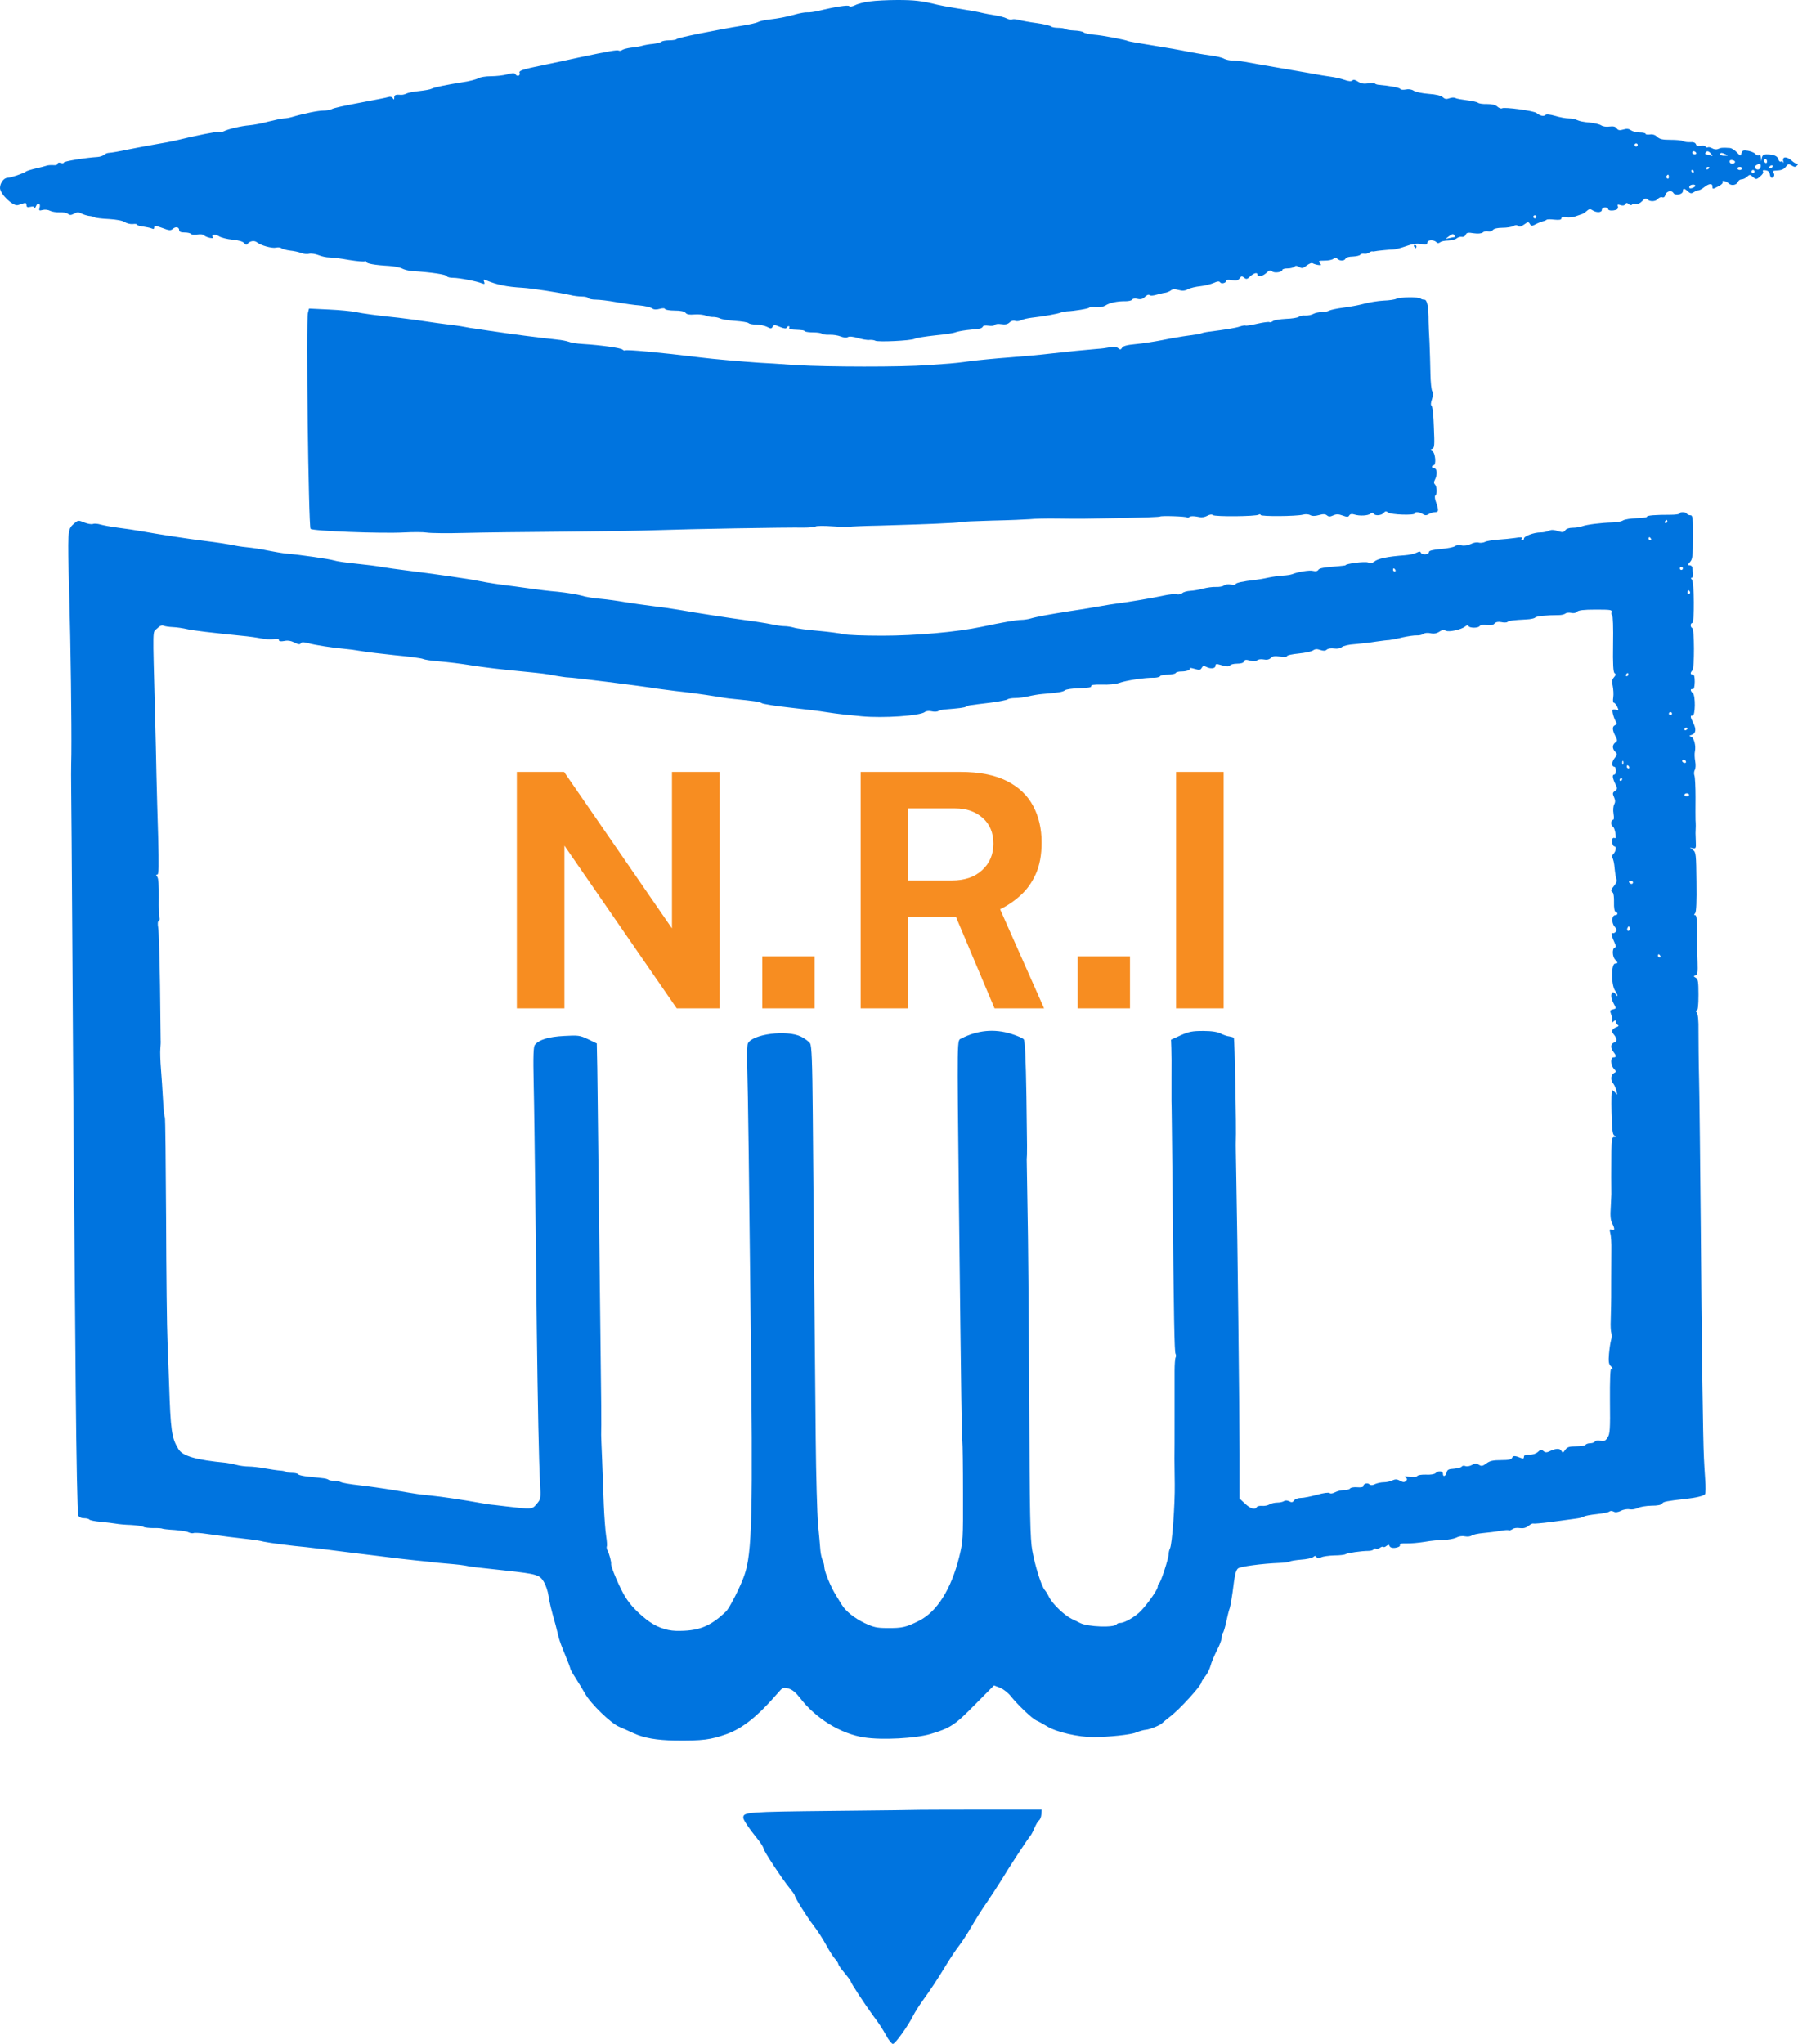 <svg width="66" height="75" viewBox="0 0 66 75" fill="none" xmlns="http://www.w3.org/2000/svg">
<path d="M31.928 0.052C31.734 0.075 31.488 0.138 31.391 0.189C31.282 0.241 31.196 0.252 31.173 0.224C31.145 0.172 30.658 0.247 30.029 0.401C29.886 0.436 29.709 0.459 29.629 0.453C29.555 0.447 29.36 0.482 29.2 0.527C28.828 0.631 28.576 0.676 28.227 0.717C28.073 0.734 27.89 0.774 27.827 0.808C27.764 0.843 27.507 0.9 27.255 0.94C26.334 1.089 24.853 1.387 24.836 1.433C24.824 1.456 24.704 1.479 24.573 1.479C24.441 1.479 24.309 1.502 24.281 1.531C24.247 1.559 24.109 1.594 23.966 1.611C23.823 1.622 23.646 1.657 23.566 1.68C23.486 1.703 23.308 1.737 23.165 1.748C23.022 1.766 22.879 1.806 22.839 1.834C22.799 1.863 22.748 1.875 22.714 1.857C22.662 1.823 22.359 1.875 21.278 2.104C20.98 2.173 20.386 2.293 19.962 2.385C19.173 2.545 19.024 2.597 19.076 2.683C19.093 2.712 19.076 2.752 19.041 2.775C19.007 2.792 18.956 2.775 18.927 2.735C18.893 2.671 18.835 2.671 18.618 2.729C18.475 2.769 18.206 2.798 18.017 2.798C17.823 2.798 17.617 2.832 17.543 2.878C17.474 2.918 17.211 2.987 16.959 3.021C16.387 3.113 15.958 3.199 15.844 3.256C15.793 3.285 15.592 3.319 15.386 3.342C15.186 3.359 14.975 3.405 14.917 3.434C14.854 3.468 14.769 3.485 14.711 3.48C14.523 3.463 14.471 3.485 14.471 3.583C14.471 3.663 14.46 3.669 14.42 3.606C14.385 3.554 14.322 3.537 14.237 3.566C14.162 3.589 13.831 3.652 13.499 3.715C12.532 3.898 12.275 3.956 12.172 4.007C12.115 4.036 11.977 4.059 11.863 4.059C11.674 4.059 11.142 4.168 10.719 4.294C10.622 4.322 10.49 4.345 10.427 4.345C10.364 4.345 10.113 4.397 9.861 4.46C9.615 4.529 9.295 4.586 9.152 4.598C8.86 4.621 8.374 4.735 8.219 4.815C8.162 4.844 8.094 4.85 8.071 4.833C8.025 4.81 7.167 4.976 6.435 5.159C6.309 5.188 5.994 5.251 5.737 5.291C5.474 5.337 5.005 5.423 4.696 5.486C4.381 5.555 4.073 5.607 4.01 5.607C3.947 5.607 3.861 5.641 3.821 5.681C3.781 5.715 3.672 5.756 3.575 5.761C3.163 5.784 2.345 5.916 2.345 5.962C2.345 5.991 2.294 5.996 2.231 5.979C2.162 5.956 2.116 5.968 2.116 6.008C2.116 6.042 2.048 6.071 1.962 6.059C1.87 6.054 1.762 6.059 1.716 6.077C1.67 6.094 1.487 6.14 1.316 6.18C1.144 6.22 0.972 6.272 0.944 6.3C0.864 6.363 0.389 6.524 0.28 6.524C0.143 6.524 0 6.713 0 6.896C0 7.12 0.48 7.579 0.658 7.527C0.721 7.51 0.818 7.475 0.875 7.458C0.944 7.435 0.972 7.458 0.972 7.527C0.972 7.601 1.007 7.619 1.115 7.59C1.213 7.567 1.258 7.579 1.264 7.624C1.264 7.665 1.287 7.642 1.321 7.567C1.384 7.407 1.504 7.458 1.453 7.624C1.424 7.728 1.436 7.739 1.567 7.705C1.653 7.682 1.773 7.699 1.848 7.739C1.916 7.773 2.071 7.796 2.191 7.791C2.311 7.785 2.448 7.808 2.494 7.848C2.562 7.9 2.608 7.9 2.717 7.842C2.831 7.779 2.889 7.779 2.991 7.837C3.06 7.871 3.186 7.911 3.266 7.923C3.34 7.928 3.438 7.951 3.472 7.974C3.506 7.997 3.741 8.026 3.992 8.037C4.273 8.054 4.502 8.095 4.582 8.152C4.656 8.198 4.788 8.232 4.879 8.221C4.965 8.209 5.033 8.221 5.033 8.244C5.033 8.266 5.131 8.301 5.251 8.312C5.365 8.33 5.508 8.358 5.565 8.381C5.634 8.416 5.663 8.404 5.663 8.341C5.663 8.266 5.703 8.272 5.954 8.364C6.212 8.461 6.263 8.467 6.343 8.398C6.452 8.301 6.578 8.33 6.578 8.45C6.578 8.502 6.641 8.53 6.772 8.53C6.881 8.53 6.984 8.553 7.007 8.582C7.024 8.61 7.127 8.622 7.241 8.605C7.356 8.588 7.464 8.599 7.487 8.628C7.533 8.702 7.859 8.782 7.813 8.708C7.745 8.605 7.899 8.576 8.036 8.668C8.116 8.719 8.34 8.777 8.534 8.794C8.763 8.817 8.923 8.863 8.969 8.926C9.014 8.983 9.055 8.995 9.083 8.954C9.157 8.845 9.335 8.811 9.432 8.891C9.569 9.006 9.987 9.121 10.13 9.086C10.204 9.069 10.29 9.075 10.33 9.109C10.37 9.138 10.513 9.178 10.65 9.195C10.782 9.207 10.965 9.247 11.051 9.281C11.137 9.316 11.268 9.333 11.348 9.31C11.423 9.293 11.577 9.316 11.691 9.361C11.8 9.407 11.983 9.447 12.098 9.447C12.206 9.447 12.532 9.488 12.812 9.539C13.098 9.585 13.356 9.608 13.384 9.591C13.419 9.574 13.442 9.579 13.442 9.608C13.442 9.671 13.751 9.728 14.277 9.757C14.471 9.768 14.689 9.814 14.763 9.854C14.837 9.895 15.003 9.935 15.129 9.946C15.81 9.986 16.387 10.072 16.404 10.135C16.416 10.17 16.519 10.193 16.633 10.193C16.851 10.193 17.503 10.319 17.697 10.399C17.789 10.433 17.8 10.422 17.772 10.342C17.737 10.256 17.749 10.244 17.829 10.279C18.246 10.451 18.595 10.525 19.19 10.559C19.493 10.577 20.517 10.732 20.923 10.823C21.055 10.858 21.255 10.881 21.364 10.881C21.467 10.881 21.575 10.903 21.593 10.938C21.61 10.967 21.735 10.995 21.867 10.995C21.999 10.995 22.342 11.035 22.622 11.087C22.908 11.139 23.291 11.196 23.48 11.207C23.669 11.225 23.869 11.27 23.926 11.31C24 11.362 24.086 11.368 24.212 11.333C24.332 11.299 24.401 11.305 24.412 11.339C24.424 11.368 24.584 11.396 24.767 11.396C24.984 11.396 25.122 11.425 25.167 11.482C25.213 11.54 25.31 11.557 25.493 11.54C25.631 11.528 25.819 11.546 25.899 11.58C25.985 11.614 26.111 11.637 26.186 11.632C26.26 11.632 26.369 11.655 26.426 11.683C26.489 11.717 26.735 11.758 26.981 11.775C27.227 11.792 27.45 11.826 27.484 11.861C27.512 11.889 27.638 11.912 27.77 11.912C27.896 11.912 28.067 11.953 28.153 11.993C28.29 12.067 28.319 12.067 28.359 11.993C28.405 11.912 28.433 11.912 28.634 11.998C28.777 12.056 28.862 12.067 28.874 12.027C28.885 11.998 28.92 11.97 28.948 11.97C28.983 11.97 28.988 11.993 28.971 12.027C28.948 12.062 29.017 12.09 29.125 12.096C29.48 12.113 29.509 12.119 29.549 12.159C29.572 12.182 29.715 12.199 29.863 12.199C30.012 12.199 30.149 12.222 30.166 12.245C30.184 12.268 30.304 12.291 30.441 12.285C30.578 12.279 30.761 12.308 30.859 12.348C30.962 12.388 31.064 12.4 31.122 12.371C31.179 12.337 31.322 12.354 31.494 12.405C31.648 12.451 31.837 12.486 31.917 12.474C31.997 12.469 32.088 12.48 32.128 12.503C32.22 12.56 33.438 12.503 33.57 12.434C33.627 12.4 33.965 12.348 34.325 12.308C34.685 12.274 35.017 12.222 35.063 12.199C35.108 12.176 35.303 12.136 35.492 12.113C35.681 12.096 35.886 12.067 35.944 12.062C36.007 12.056 36.069 12.016 36.081 11.981C36.092 11.947 36.178 11.935 36.287 11.953C36.395 11.97 36.493 11.958 36.516 11.924C36.538 11.889 36.641 11.878 36.75 11.895C36.893 11.918 36.985 11.901 37.059 11.832C37.116 11.775 37.202 11.752 37.259 11.775C37.316 11.798 37.414 11.786 37.482 11.752C37.551 11.717 37.722 11.677 37.865 11.66C38.317 11.609 38.826 11.517 38.952 11.465C38.998 11.448 39.09 11.431 39.152 11.425C39.444 11.414 39.982 11.322 39.982 11.288C39.982 11.265 40.085 11.259 40.211 11.27C40.348 11.288 40.491 11.259 40.571 11.213C40.725 11.11 41.023 11.047 41.309 11.053C41.423 11.053 41.538 11.03 41.555 10.995C41.578 10.955 41.663 10.944 41.755 10.967C41.875 10.995 41.949 10.972 42.029 10.892C42.098 10.823 42.167 10.8 42.195 10.829C42.224 10.858 42.327 10.852 42.441 10.818C42.55 10.789 42.699 10.749 42.767 10.743C42.842 10.732 42.933 10.691 42.979 10.657C43.036 10.605 43.122 10.6 43.259 10.64C43.402 10.68 43.494 10.674 43.608 10.611C43.694 10.565 43.894 10.519 44.06 10.502C44.226 10.485 44.443 10.428 44.552 10.382C44.689 10.319 44.752 10.313 44.786 10.359C44.832 10.433 45.015 10.382 45.015 10.296C45.015 10.261 45.095 10.25 45.221 10.279C45.381 10.307 45.444 10.29 45.502 10.216C45.564 10.124 45.587 10.124 45.667 10.187C45.747 10.256 45.782 10.25 45.89 10.141C46.033 10.015 46.159 9.981 46.159 10.078C46.159 10.175 46.348 10.141 46.485 10.015C46.588 9.912 46.628 9.9 46.697 9.958C46.783 10.032 47.074 9.986 47.074 9.9C47.074 9.872 47.16 9.849 47.263 9.849C47.366 9.849 47.48 9.82 47.515 9.786C47.561 9.74 47.606 9.746 47.692 9.797C47.789 9.854 47.829 9.849 47.961 9.746C48.047 9.677 48.144 9.637 48.184 9.66C48.218 9.682 48.31 9.711 48.384 9.723C48.504 9.74 48.516 9.728 48.447 9.654C48.384 9.574 48.407 9.562 48.63 9.562C48.767 9.562 48.91 9.533 48.95 9.493C49.002 9.442 49.036 9.442 49.088 9.493C49.179 9.585 49.357 9.579 49.391 9.488C49.408 9.447 49.523 9.413 49.654 9.413C49.786 9.407 49.906 9.379 49.929 9.35C49.946 9.316 50.014 9.298 50.077 9.31C50.135 9.321 50.22 9.298 50.255 9.27C50.295 9.241 50.346 9.218 50.369 9.224C50.398 9.23 50.432 9.23 50.449 9.224C50.501 9.207 50.987 9.155 51.136 9.155C51.216 9.155 51.427 9.098 51.605 9.035C51.839 8.949 51.999 8.926 52.165 8.954C52.348 8.983 52.394 8.972 52.394 8.903C52.394 8.8 52.628 8.788 52.726 8.886C52.771 8.931 52.811 8.931 52.863 8.891C52.903 8.857 53.035 8.828 53.16 8.828C53.281 8.823 53.418 8.788 53.469 8.748C53.515 8.708 53.601 8.679 53.664 8.691C53.721 8.702 53.784 8.668 53.801 8.616C53.835 8.536 53.887 8.524 54.093 8.559C54.259 8.582 54.373 8.57 54.43 8.53C54.47 8.49 54.562 8.473 54.625 8.49C54.682 8.507 54.762 8.484 54.802 8.438C54.842 8.387 54.979 8.358 55.151 8.358C55.305 8.358 55.488 8.33 55.551 8.295C55.631 8.249 55.683 8.249 55.729 8.295C55.769 8.335 55.837 8.318 55.946 8.238C56.089 8.135 56.112 8.135 56.158 8.221C56.198 8.289 56.232 8.301 56.318 8.255C56.432 8.192 56.627 8.112 56.695 8.106C56.712 8.1 56.747 8.083 56.77 8.066C56.787 8.043 56.918 8.043 57.056 8.06C57.239 8.077 57.313 8.066 57.313 8.014C57.313 7.968 57.376 7.951 57.502 7.974C57.599 7.986 57.748 7.974 57.828 7.94C57.908 7.911 58.005 7.877 58.045 7.865C58.091 7.859 58.177 7.802 58.234 7.751C58.331 7.665 58.371 7.659 58.457 7.716C58.611 7.814 58.8 7.802 58.8 7.699C58.8 7.653 58.852 7.613 58.914 7.613C58.977 7.613 59.029 7.636 59.029 7.67C59.029 7.733 59.2 7.745 59.338 7.693C59.384 7.676 59.406 7.624 59.389 7.573C59.361 7.504 59.384 7.493 59.486 7.527C59.567 7.556 59.63 7.544 59.658 7.493C59.698 7.435 59.727 7.435 59.79 7.493C59.841 7.533 59.893 7.538 59.91 7.504C59.927 7.475 59.99 7.464 60.053 7.481C60.116 7.498 60.207 7.458 60.282 7.378C60.373 7.275 60.419 7.263 60.47 7.315C60.568 7.412 60.773 7.401 60.859 7.298C60.899 7.246 60.974 7.223 61.019 7.24C61.065 7.258 61.111 7.229 61.128 7.16C61.162 7.017 61.357 6.965 61.425 7.08C61.489 7.194 61.775 7.137 61.775 7.011C61.775 6.896 61.826 6.902 61.958 7.023C62.049 7.103 62.089 7.109 62.175 7.051C62.238 7.011 62.318 6.982 62.352 6.982C62.386 6.982 62.478 6.931 62.558 6.868C62.73 6.73 62.861 6.719 62.861 6.839C62.861 6.948 62.861 6.948 63.084 6.833C63.181 6.787 63.25 6.719 63.233 6.69C63.176 6.604 63.365 6.633 63.456 6.73C63.559 6.828 63.748 6.793 63.799 6.667C63.816 6.621 63.874 6.581 63.925 6.581C63.982 6.581 64.074 6.541 64.131 6.484C64.228 6.398 64.24 6.398 64.348 6.495C64.446 6.581 64.474 6.587 64.56 6.518C64.703 6.403 64.749 6.335 64.709 6.277C64.692 6.249 64.737 6.237 64.812 6.249C64.903 6.26 64.955 6.312 64.966 6.392C64.978 6.466 65.006 6.524 65.035 6.524C65.121 6.524 65.161 6.409 65.098 6.335C65.052 6.277 65.086 6.26 65.246 6.254C65.389 6.249 65.487 6.208 65.55 6.122C65.635 6.008 65.658 6.002 65.767 6.071C65.864 6.134 65.904 6.134 65.961 6.077C66.013 6.025 66.013 6.008 65.961 6.008C65.921 6.008 65.835 5.956 65.767 5.893C65.59 5.733 65.418 5.738 65.458 5.905C65.475 5.979 65.475 6.002 65.458 5.962C65.441 5.928 65.401 5.91 65.367 5.928C65.338 5.945 65.298 5.91 65.281 5.847C65.252 5.727 65.109 5.664 64.852 5.664C64.737 5.664 64.692 5.698 64.674 5.79L64.651 5.922L64.64 5.79C64.634 5.704 64.612 5.67 64.566 5.698C64.531 5.721 64.474 5.698 64.44 5.652C64.406 5.607 64.285 5.555 64.165 5.532C63.988 5.503 63.954 5.521 63.925 5.624C63.897 5.738 63.891 5.738 63.754 5.589C63.673 5.503 63.559 5.429 63.49 5.429C63.233 5.412 63.17 5.417 63.067 5.463C63.004 5.492 62.918 5.48 62.85 5.44C62.793 5.406 62.718 5.389 62.69 5.406C62.661 5.423 62.627 5.412 62.604 5.377C62.587 5.349 62.507 5.337 62.426 5.354C62.329 5.377 62.278 5.36 62.255 5.297C62.232 5.234 62.158 5.205 62.038 5.217C61.94 5.222 61.82 5.205 61.775 5.177C61.729 5.148 61.529 5.131 61.323 5.131C61.031 5.131 60.922 5.108 60.831 5.022C60.756 4.947 60.659 4.919 60.562 4.936C60.47 4.947 60.402 4.936 60.402 4.907C60.402 4.884 60.304 4.861 60.19 4.861C60.07 4.861 59.927 4.821 59.87 4.781C59.795 4.724 59.715 4.712 59.59 4.752C59.452 4.793 59.395 4.781 59.343 4.707C59.298 4.643 59.218 4.626 59.08 4.643C58.972 4.661 58.84 4.643 58.772 4.598C58.709 4.557 58.514 4.512 58.331 4.494C58.154 4.483 57.959 4.443 57.896 4.408C57.828 4.374 57.691 4.345 57.582 4.345C57.479 4.345 57.256 4.305 57.09 4.254C56.884 4.196 56.764 4.185 56.73 4.219C56.667 4.282 56.535 4.254 56.398 4.145C56.295 4.064 55.225 3.921 55.139 3.973C55.105 3.996 55.025 3.967 54.968 3.915C54.894 3.847 54.768 3.818 54.585 3.818C54.436 3.824 54.287 3.801 54.253 3.772C54.218 3.743 54.035 3.703 53.847 3.68C53.664 3.657 53.469 3.623 53.429 3.6C53.383 3.571 53.281 3.577 53.206 3.606C53.097 3.646 53.04 3.64 52.966 3.571C52.897 3.508 52.709 3.463 52.44 3.445C52.211 3.428 51.965 3.377 51.896 3.331C51.816 3.279 51.708 3.262 51.599 3.285C51.507 3.302 51.416 3.296 51.399 3.262C51.37 3.216 51.01 3.147 50.609 3.113C50.552 3.107 50.489 3.09 50.472 3.067C50.449 3.044 50.335 3.044 50.22 3.061C50.066 3.084 49.963 3.067 49.854 2.998C49.751 2.929 49.683 2.912 49.643 2.952C49.603 2.992 49.505 2.987 49.345 2.929C49.214 2.884 48.991 2.832 48.848 2.815C48.705 2.798 48.396 2.746 48.161 2.7C47.927 2.66 47.349 2.557 46.874 2.477C46.405 2.396 45.873 2.305 45.702 2.27C45.53 2.241 45.313 2.213 45.221 2.219C45.13 2.219 45.004 2.19 44.935 2.156C44.872 2.115 44.661 2.064 44.472 2.041C44.14 1.995 43.717 1.92 43.414 1.857C43.334 1.84 42.859 1.754 42.355 1.674C41.852 1.594 41.429 1.519 41.412 1.508C41.337 1.462 40.434 1.29 40.159 1.273C39.987 1.255 39.816 1.221 39.776 1.187C39.736 1.152 39.576 1.124 39.416 1.118C39.261 1.112 39.112 1.083 39.09 1.061C39.067 1.038 38.952 1.02 38.838 1.02C38.723 1.02 38.609 0.998 38.58 0.969C38.546 0.94 38.317 0.883 38.06 0.848C37.803 0.814 37.517 0.762 37.414 0.734C37.311 0.705 37.196 0.694 37.151 0.711C37.11 0.728 37.019 0.711 36.95 0.676C36.876 0.636 36.687 0.585 36.527 0.562C36.367 0.539 36.172 0.499 36.092 0.482C35.944 0.441 35.48 0.361 34.948 0.275C34.777 0.247 34.531 0.201 34.405 0.172C33.833 0.029 33.558 3.71933e-05 32.946 3.71933e-05C32.586 3.71933e-05 32.128 0.023 31.928 0.052ZM60.116 5.32C60.116 5.349 60.093 5.377 60.059 5.377C60.03 5.377 60.001 5.349 60.001 5.32C60.001 5.286 60.03 5.263 60.059 5.263C60.093 5.263 60.116 5.286 60.116 5.32ZM62.261 5.607C62.278 5.635 62.255 5.664 62.209 5.664C62.158 5.664 62.118 5.635 62.118 5.607C62.118 5.572 62.141 5.549 62.169 5.549C62.203 5.549 62.243 5.572 62.261 5.607ZM62.81 5.647C62.878 5.733 62.878 5.738 62.787 5.704C62.73 5.681 62.655 5.664 62.627 5.664C62.592 5.664 62.587 5.635 62.604 5.607C62.655 5.521 62.724 5.538 62.81 5.647ZM63.347 5.664C63.45 5.71 63.445 5.715 63.307 5.715C63.216 5.721 63.147 5.693 63.147 5.664C63.147 5.595 63.193 5.595 63.347 5.664ZM63.685 5.956C63.639 6.037 63.49 6.014 63.49 5.928C63.49 5.876 63.53 5.859 63.605 5.876C63.668 5.893 63.702 5.928 63.685 5.956ZM64.863 5.928C64.863 5.973 64.84 5.996 64.806 5.979C64.777 5.962 64.749 5.922 64.749 5.887C64.749 5.859 64.777 5.836 64.806 5.836C64.84 5.836 64.863 5.876 64.863 5.928ZM64.634 6.088C64.634 6.208 64.52 6.26 64.446 6.186C64.394 6.134 64.4 6.105 64.463 6.065C64.583 5.985 64.634 5.996 64.634 6.088ZM65.063 6.122C65.046 6.151 65.001 6.18 64.972 6.18C64.938 6.18 64.932 6.151 64.949 6.122C64.966 6.088 65.012 6.065 65.04 6.065C65.075 6.065 65.081 6.088 65.063 6.122ZM62.747 6.145C62.747 6.163 62.724 6.191 62.69 6.208C62.661 6.226 62.632 6.214 62.632 6.186C62.632 6.151 62.661 6.122 62.69 6.122C62.724 6.122 62.747 6.134 62.747 6.145ZM63.948 6.18C63.948 6.208 63.908 6.237 63.862 6.237C63.816 6.237 63.776 6.208 63.776 6.18C63.776 6.145 63.816 6.122 63.862 6.122C63.908 6.122 63.948 6.145 63.948 6.18ZM62.175 6.294C62.175 6.323 62.163 6.352 62.152 6.352C62.135 6.352 62.106 6.323 62.089 6.294C62.072 6.26 62.083 6.237 62.112 6.237C62.146 6.237 62.175 6.26 62.175 6.294ZM64.406 6.294C64.406 6.323 64.383 6.352 64.348 6.352C64.32 6.352 64.291 6.323 64.291 6.294C64.291 6.26 64.32 6.237 64.348 6.237C64.383 6.237 64.406 6.26 64.406 6.294ZM61.26 6.501C61.26 6.547 61.231 6.57 61.203 6.552C61.168 6.529 61.157 6.489 61.174 6.461C61.225 6.38 61.26 6.398 61.26 6.501ZM62.232 6.816C62.232 6.868 62.055 6.937 62.02 6.902C62.003 6.885 62.003 6.851 62.026 6.822C62.06 6.765 62.232 6.753 62.232 6.816ZM56.398 7.957C56.398 7.986 56.375 8.014 56.341 8.014C56.312 8.014 56.283 7.986 56.283 7.957C56.283 7.923 56.312 7.9 56.341 7.9C56.375 7.9 56.398 7.923 56.398 7.957ZM53.395 8.645C53.412 8.674 53.412 8.702 53.383 8.702C53.361 8.702 53.275 8.719 53.195 8.737C53.057 8.771 53.052 8.771 53.166 8.685C53.303 8.576 53.349 8.565 53.395 8.645Z" fill="#0074DF"/>
<path d="M51.908 9.046C51.925 9.075 51.953 9.104 51.971 9.104C51.982 9.104 51.993 9.075 51.993 9.046C51.993 9.012 51.965 8.989 51.931 8.989C51.902 8.989 51.891 9.012 51.908 9.046Z" fill="#0074DF"/>
<path d="M51.261 10.961C51.21 10.99 50.998 11.024 50.792 11.03C50.581 11.041 50.261 11.093 50.072 11.145C49.889 11.196 49.545 11.259 49.317 11.288C49.088 11.317 48.848 11.368 48.791 11.397C48.733 11.431 48.602 11.454 48.505 11.454C48.407 11.454 48.27 11.483 48.201 11.523C48.133 11.557 48.001 11.586 47.91 11.58C47.824 11.569 47.715 11.592 47.675 11.626C47.629 11.661 47.418 11.695 47.2 11.701C46.983 11.712 46.766 11.747 46.72 11.787C46.674 11.821 46.623 11.838 46.6 11.821C46.583 11.804 46.382 11.827 46.154 11.879C45.931 11.93 45.73 11.964 45.719 11.947C45.708 11.936 45.61 11.947 45.513 11.982C45.341 12.039 44.981 12.096 44.392 12.171C44.255 12.188 44.123 12.217 44.094 12.234C44.066 12.251 43.86 12.286 43.631 12.314C43.402 12.343 42.968 12.417 42.67 12.48C42.373 12.538 41.927 12.607 41.681 12.629C41.366 12.658 41.223 12.698 41.189 12.761C41.143 12.836 41.12 12.841 41.046 12.778C40.983 12.727 40.886 12.715 40.743 12.744C40.623 12.767 40.422 12.796 40.297 12.801C39.805 12.841 39.238 12.899 38.581 12.973C38.203 13.019 37.511 13.082 37.036 13.117C36.567 13.151 35.921 13.214 35.606 13.254C35.292 13.3 34.96 13.335 34.863 13.34C34.771 13.346 34.411 13.375 34.062 13.398C33.072 13.472 30.39 13.466 29.229 13.398C28.645 13.357 28.044 13.317 27.884 13.312C27.272 13.271 26.145 13.174 25.711 13.117C24.229 12.933 22.988 12.819 22.948 12.859C22.931 12.876 22.885 12.859 22.845 12.824C22.771 12.767 22.056 12.664 21.392 12.624C21.186 12.612 20.958 12.578 20.878 12.543C20.797 12.515 20.609 12.475 20.449 12.463C19.768 12.389 18.824 12.268 17.989 12.142C17.772 12.108 17.509 12.073 17.417 12.056C17.32 12.045 17.177 12.022 17.102 12.005C17.022 11.987 16.834 11.959 16.674 11.936C16.519 11.919 16.233 11.879 16.044 11.855C15.352 11.752 14.895 11.689 14.643 11.661C13.905 11.586 13.27 11.5 13.047 11.448C12.91 11.42 12.469 11.374 12.069 11.357L11.343 11.322L11.303 11.483C11.228 11.77 11.325 19.325 11.4 19.405C11.486 19.486 14.002 19.583 14.843 19.537C15.158 19.52 15.53 19.52 15.672 19.543C15.816 19.566 16.445 19.572 17.074 19.555C17.703 19.537 19.328 19.52 20.677 19.509C22.033 19.497 23.6 19.474 24.166 19.451C25.259 19.411 28.891 19.348 29.509 19.36C29.709 19.36 29.904 19.342 29.938 19.319C29.972 19.291 30.258 19.291 30.573 19.314C30.887 19.337 31.162 19.342 31.179 19.331C31.196 19.319 31.711 19.297 32.323 19.285C33.925 19.239 35.2 19.188 35.246 19.159C35.269 19.142 35.795 19.119 36.418 19.102C37.042 19.09 37.665 19.061 37.808 19.05C37.951 19.033 38.403 19.021 38.809 19.027C39.77 19.038 39.576 19.038 41.166 19.01C41.932 18.993 42.567 18.97 42.584 18.953C42.624 18.918 43.534 18.947 43.574 18.987C43.591 19.004 43.631 18.998 43.666 18.964C43.706 18.935 43.82 18.935 43.94 18.958C44.089 18.993 44.197 18.987 44.306 18.93C44.403 18.878 44.483 18.866 44.523 18.901C44.598 18.964 46.102 18.953 46.205 18.884C46.245 18.861 46.274 18.866 46.274 18.895C46.274 18.958 47.595 18.947 47.83 18.884C47.91 18.861 48.03 18.866 48.093 18.901C48.167 18.941 48.27 18.941 48.413 18.901C48.573 18.855 48.648 18.861 48.71 18.912C48.773 18.964 48.825 18.964 48.939 18.912C49.054 18.861 49.134 18.861 49.288 18.918C49.448 18.976 49.494 18.976 49.528 18.912C49.563 18.861 49.62 18.849 49.711 18.878C49.9 18.941 50.22 18.924 50.306 18.849C50.358 18.803 50.392 18.803 50.421 18.849C50.472 18.935 50.712 18.918 50.792 18.821C50.85 18.752 50.878 18.746 50.953 18.803C51.05 18.89 51.936 18.918 51.936 18.838C51.936 18.769 52.091 18.78 52.222 18.861C52.314 18.918 52.36 18.918 52.451 18.861C52.514 18.826 52.617 18.792 52.68 18.792C52.812 18.792 52.817 18.729 52.714 18.431C52.669 18.316 52.657 18.202 52.686 18.184C52.76 18.144 52.749 17.852 52.674 17.777C52.629 17.732 52.629 17.68 52.674 17.6C52.766 17.428 52.754 17.187 52.651 17.187C52.606 17.187 52.566 17.158 52.566 17.13C52.566 17.095 52.594 17.072 52.623 17.072C52.726 17.072 52.691 16.625 52.583 16.562C52.491 16.51 52.491 16.505 52.571 16.47C52.657 16.442 52.663 16.344 52.634 15.679C52.623 15.261 52.583 14.905 52.548 14.888C52.514 14.865 52.52 14.773 52.566 14.642C52.611 14.498 52.617 14.407 52.577 14.361C52.543 14.321 52.514 14.034 52.508 13.719C52.503 13.403 52.486 12.887 52.474 12.572C52.457 12.257 52.44 11.907 52.44 11.798C52.44 11.254 52.388 10.996 52.285 10.996C52.228 10.996 52.165 10.978 52.142 10.95C52.079 10.892 51.376 10.898 51.261 10.961Z" fill="#0074DF"/>
<path d="M61.66 18.838C61.66 18.866 61.511 18.889 61.334 18.889C60.756 18.889 60.459 18.912 60.459 18.958C60.459 18.987 60.287 19.009 60.081 19.015C59.87 19.021 59.647 19.055 59.578 19.096C59.515 19.136 59.343 19.17 59.2 19.17C58.766 19.181 58.24 19.25 58.085 19.308C57.999 19.342 57.845 19.365 57.73 19.365C57.605 19.365 57.496 19.399 57.456 19.457C57.399 19.537 57.359 19.543 57.181 19.485C57.033 19.434 56.941 19.434 56.861 19.474C56.798 19.508 56.655 19.537 56.541 19.537C56.306 19.537 55.94 19.674 55.94 19.761C55.94 19.795 55.912 19.824 55.877 19.824C55.849 19.824 55.837 19.795 55.86 19.755C55.889 19.709 55.826 19.703 55.62 19.738C55.465 19.761 55.174 19.789 54.979 19.801C54.779 19.818 54.562 19.852 54.505 19.887C54.442 19.915 54.339 19.927 54.281 19.91C54.218 19.887 54.087 19.91 53.99 19.961C53.887 20.013 53.749 20.036 53.647 20.013C53.555 19.996 53.446 20.007 53.406 20.041C53.366 20.076 53.138 20.122 52.892 20.145C52.577 20.173 52.451 20.208 52.451 20.259C52.451 20.357 52.182 20.368 52.154 20.276C52.136 20.225 52.096 20.231 51.993 20.282C51.919 20.322 51.725 20.362 51.57 20.374C50.935 20.42 50.575 20.494 50.443 20.609C50.375 20.66 50.312 20.672 50.215 20.638C50.106 20.592 49.391 20.683 49.391 20.741C49.391 20.747 49.277 20.764 49.134 20.775C48.579 20.821 48.43 20.844 48.39 20.913C48.361 20.959 48.287 20.97 48.196 20.947C48.064 20.913 47.646 20.982 47.418 21.073C47.372 21.09 47.229 21.113 47.103 21.119C46.977 21.125 46.731 21.159 46.56 21.194C46.388 21.234 46.171 21.268 46.073 21.28C45.639 21.326 45.358 21.389 45.358 21.434C45.358 21.463 45.284 21.469 45.187 21.452C45.09 21.429 44.981 21.446 44.935 21.48C44.889 21.52 44.758 21.543 44.632 21.538C44.512 21.532 44.3 21.561 44.157 21.601C44.014 21.641 43.808 21.675 43.694 21.681C43.58 21.687 43.442 21.721 43.397 21.767C43.345 21.807 43.254 21.824 43.196 21.807C43.139 21.784 42.91 21.813 42.693 21.859C42.31 21.945 41.412 22.094 41.011 22.145C40.903 22.157 40.582 22.208 40.296 22.26C40.016 22.311 39.553 22.386 39.267 22.426C38.535 22.541 38.037 22.633 37.831 22.696C37.734 22.724 37.579 22.747 37.488 22.747C37.316 22.747 36.761 22.845 36.035 23C35.114 23.194 33.616 23.326 32.38 23.326C31.722 23.326 31.082 23.303 30.962 23.269C30.841 23.24 30.424 23.183 30.029 23.148C29.635 23.114 29.234 23.062 29.137 23.028C29.04 23 28.891 22.977 28.805 22.977C28.719 22.977 28.542 22.954 28.41 22.925C28.279 22.896 27.976 22.845 27.741 22.81C26.609 22.655 25.631 22.501 24.939 22.38C24.67 22.334 24.224 22.271 23.938 22.237C23.657 22.203 23.217 22.14 22.965 22.099C22.713 22.054 22.302 21.996 22.05 21.973C21.798 21.956 21.478 21.899 21.335 21.853C21.192 21.813 20.809 21.75 20.477 21.715C20.145 21.687 19.722 21.635 19.533 21.606C19.345 21.578 19.047 21.538 18.875 21.515C18.384 21.457 17.897 21.383 17.588 21.32C17.251 21.245 15.838 21.045 14.957 20.936C14.614 20.896 14.185 20.832 14.014 20.804C13.842 20.77 13.419 20.718 13.07 20.683C12.727 20.649 12.361 20.598 12.258 20.563C12.092 20.512 11.039 20.357 10.496 20.311C10.37 20.299 10.073 20.248 9.838 20.202C9.604 20.15 9.255 20.099 9.066 20.081C8.877 20.064 8.631 20.024 8.523 19.996C8.414 19.973 7.973 19.904 7.55 19.852C6.852 19.766 5.897 19.617 5.119 19.48C4.965 19.451 4.616 19.399 4.347 19.365C4.078 19.331 3.781 19.273 3.684 19.245C3.586 19.216 3.461 19.204 3.409 19.227C3.358 19.245 3.215 19.222 3.089 19.17C2.866 19.078 2.86 19.084 2.688 19.239C2.482 19.428 2.477 19.491 2.54 21.715C2.597 23.75 2.631 26.617 2.62 27.677C2.608 28.136 2.608 28.755 2.614 29.053C2.62 29.351 2.637 31.776 2.654 34.442C2.671 37.108 2.694 40.925 2.711 42.926C2.728 44.927 2.757 48.578 2.78 51.038C2.803 53.531 2.843 55.555 2.871 55.607C2.9 55.67 2.986 55.71 3.089 55.71C3.18 55.71 3.266 55.733 3.283 55.761C3.3 55.784 3.489 55.825 3.701 55.842C3.918 55.865 4.17 55.893 4.261 55.91C4.359 55.928 4.599 55.951 4.805 55.956C5.011 55.968 5.216 55.996 5.262 56.025C5.308 56.054 5.474 56.071 5.634 56.071C5.788 56.065 5.937 56.077 5.966 56.094C5.989 56.105 6.189 56.128 6.406 56.14C6.629 56.157 6.858 56.191 6.921 56.226C6.978 56.254 7.064 56.272 7.104 56.254C7.144 56.237 7.361 56.249 7.579 56.283C8.054 56.352 8.786 56.444 9.169 56.484C9.318 56.501 9.546 56.535 9.684 56.57C9.89 56.616 10.719 56.724 11.239 56.77C11.337 56.782 11.646 56.816 11.926 56.851C12.212 56.891 12.658 56.942 12.927 56.977C13.196 57.011 13.699 57.074 14.042 57.114C14.391 57.16 14.917 57.223 15.215 57.252C15.512 57.281 15.901 57.321 16.073 57.344C16.244 57.361 16.502 57.384 16.645 57.395C16.788 57.407 16.982 57.43 17.074 57.447C17.28 57.493 17.44 57.51 18.561 57.63C19.711 57.756 19.808 57.785 19.962 58.043C20.031 58.158 20.111 58.387 20.134 58.553C20.18 58.84 20.22 59.012 20.397 59.637C20.437 59.791 20.488 59.998 20.511 60.095C20.534 60.187 20.637 60.474 20.746 60.726C20.849 60.978 20.935 61.202 20.935 61.225C20.935 61.253 21.02 61.408 21.129 61.574C21.232 61.735 21.392 61.998 21.478 62.148C21.678 62.514 22.433 63.242 22.731 63.363C22.857 63.42 23.102 63.523 23.268 63.604C23.64 63.776 24.121 63.856 24.767 63.867C25.797 63.879 26.082 63.839 26.683 63.627C27.261 63.414 27.804 62.984 28.531 62.148C28.731 61.913 28.748 61.901 28.942 61.958C29.085 61.998 29.211 62.102 29.366 62.302C29.938 63.053 30.859 63.621 31.722 63.753C32.38 63.856 33.621 63.787 34.159 63.627C34.885 63.409 35.051 63.3 35.789 62.549L36.487 61.844L36.71 61.93C36.836 61.981 37.008 62.119 37.099 62.234C37.351 62.549 37.877 63.053 38.037 63.128C38.117 63.162 38.306 63.265 38.455 63.357C38.798 63.563 39.593 63.741 40.125 63.741C40.703 63.741 41.532 63.65 41.692 63.575C41.806 63.529 41.972 63.478 42.058 63.472C42.218 63.46 42.613 63.294 42.67 63.22C42.687 63.202 42.813 63.093 42.956 62.984C43.294 62.732 44.1 61.844 44.1 61.735C44.1 61.706 44.163 61.609 44.237 61.517C44.312 61.425 44.403 61.248 44.438 61.116C44.472 60.984 44.581 60.732 44.672 60.554C44.769 60.37 44.844 60.17 44.844 60.101C44.844 60.032 44.867 59.952 44.889 59.918C44.918 59.889 44.969 59.711 45.01 59.522C45.05 59.333 45.107 59.098 45.141 59.006C45.17 58.909 45.215 58.651 45.244 58.433C45.324 57.785 45.358 57.636 45.438 57.556C45.507 57.481 46.348 57.372 46.96 57.349C47.132 57.344 47.303 57.321 47.343 57.298C47.378 57.275 47.566 57.246 47.761 57.229C47.955 57.218 48.156 57.172 48.201 57.137C48.264 57.08 48.293 57.08 48.327 57.137C48.367 57.195 48.401 57.195 48.499 57.143C48.567 57.109 48.785 57.08 48.979 57.074C49.174 57.074 49.362 57.051 49.391 57.028C49.454 56.983 49.986 56.908 50.232 56.908C50.318 56.908 50.403 56.885 50.42 56.851C50.443 56.822 50.483 56.81 50.512 56.833C50.541 56.851 50.609 56.833 50.655 56.793C50.701 56.759 50.752 56.742 50.775 56.759C50.792 56.782 50.849 56.765 50.895 56.724C50.964 56.673 50.987 56.673 51.004 56.724C51.032 56.805 51.181 56.822 51.33 56.765C51.382 56.747 51.404 56.707 51.387 56.673C51.37 56.644 51.467 56.627 51.633 56.633C51.782 56.639 52.085 56.61 52.302 56.575C52.52 56.535 52.829 56.507 52.995 56.507C53.166 56.501 53.372 56.461 53.458 56.421C53.555 56.369 53.681 56.352 53.778 56.375C53.87 56.392 53.978 56.381 54.018 56.346C54.058 56.312 54.247 56.272 54.436 56.254C54.625 56.237 54.905 56.203 55.059 56.174C55.214 56.145 55.357 56.134 55.385 56.151C55.408 56.163 55.465 56.145 55.517 56.111C55.563 56.071 55.677 56.054 55.786 56.071C55.917 56.088 56.009 56.065 56.106 55.991C56.18 55.933 56.255 55.893 56.278 55.905C56.295 55.916 56.598 55.893 56.941 55.847C57.29 55.802 57.685 55.744 57.828 55.727C57.971 55.71 58.114 55.675 58.142 55.647C58.177 55.624 58.383 55.584 58.6 55.561C58.823 55.538 59.029 55.498 59.069 55.469C59.109 55.435 59.172 55.435 59.235 55.469C59.298 55.504 59.383 55.492 59.498 55.44C59.59 55.389 59.738 55.366 59.818 55.383C59.904 55.4 60.036 55.377 60.116 55.337C60.196 55.291 60.419 55.257 60.613 55.251C60.848 55.251 60.985 55.223 61.014 55.171C61.054 55.102 61.185 55.079 61.889 54.999C62.261 54.959 62.547 54.89 62.587 54.827C62.609 54.793 62.615 54.546 62.592 54.277C62.575 54.007 62.552 53.658 62.547 53.503C62.512 52.855 62.461 49.06 62.432 45.105C62.409 42.788 62.386 40.335 62.369 39.658C62.352 38.982 62.346 38.162 62.346 37.836C62.352 37.451 62.329 37.216 62.283 37.159C62.238 37.102 62.238 37.079 62.283 37.079C62.324 37.079 62.346 36.89 62.346 36.505C62.346 36.024 62.329 35.926 62.249 35.881C62.158 35.829 62.158 35.823 62.238 35.789C62.312 35.76 62.324 35.674 62.312 35.313C62.301 35.072 62.289 34.579 62.295 34.224C62.295 33.765 62.278 33.582 62.226 33.582C62.181 33.582 62.175 33.565 62.226 33.507C62.266 33.45 62.283 33.077 62.272 32.355C62.261 31.358 62.255 31.272 62.146 31.191L62.032 31.105L62.146 31.128C62.243 31.145 62.261 31.117 62.249 30.916C62.243 30.79 62.238 30.635 62.238 30.572C62.249 30.366 62.249 30.234 62.238 30.085C62.238 30.005 62.232 29.632 62.238 29.254C62.238 28.875 62.221 28.52 62.198 28.457C62.175 28.4 62.181 28.308 62.209 28.256C62.243 28.205 62.249 28.061 62.226 27.935C62.203 27.809 62.198 27.649 62.215 27.574C62.261 27.368 62.181 27.058 62.072 27.029C61.992 27.007 61.998 26.995 62.106 26.961C62.255 26.909 62.272 26.749 62.146 26.508C62.043 26.313 62.038 26.238 62.129 26.261C62.232 26.279 62.243 25.522 62.141 25.436C62.043 25.356 62.038 25.264 62.135 25.287C62.181 25.293 62.203 25.212 62.209 25.023C62.209 24.834 62.192 24.754 62.135 24.754C62.043 24.754 62.038 24.685 62.123 24.599C62.203 24.519 62.198 23.068 62.118 23.045C62.043 23.017 62.043 22.862 62.118 22.862C62.203 22.862 62.192 21.354 62.106 21.268C62.06 21.222 62.06 21.199 62.1 21.199C62.129 21.199 62.152 21.142 62.146 21.068C62.141 20.999 62.129 20.896 62.123 20.838C62.123 20.787 62.078 20.741 62.02 20.741C61.94 20.741 61.94 20.729 62.038 20.62C62.129 20.517 62.141 20.403 62.146 19.703C62.146 18.992 62.135 18.906 62.049 18.906C61.998 18.906 61.935 18.878 61.917 18.849C61.877 18.78 61.66 18.774 61.66 18.838ZM61.203 19.136C61.203 19.164 61.174 19.193 61.139 19.193C61.111 19.193 61.099 19.164 61.117 19.136C61.134 19.101 61.162 19.078 61.18 19.078C61.191 19.078 61.203 19.101 61.203 19.136ZM60.602 19.766C60.619 19.795 60.608 19.824 60.579 19.824C60.545 19.824 60.516 19.795 60.516 19.766C60.516 19.732 60.528 19.709 60.539 19.709C60.556 19.709 60.585 19.732 60.602 19.766ZM61.774 20.855C61.774 20.884 61.752 20.913 61.717 20.913C61.689 20.913 61.66 20.884 61.66 20.855C61.66 20.821 61.689 20.798 61.717 20.798C61.752 20.798 61.774 20.821 61.774 20.855ZM51.221 20.913C51.239 20.941 51.227 20.97 51.198 20.97C51.164 20.97 51.136 20.941 51.136 20.913C51.136 20.878 51.147 20.855 51.158 20.855C51.175 20.855 51.204 20.878 51.221 20.913ZM62.032 21.71C62.049 21.738 62.038 21.778 62.003 21.801C61.975 21.819 61.946 21.796 61.946 21.75C61.946 21.647 61.98 21.629 62.032 21.71ZM59.155 22.472C59.143 22.529 59.155 22.575 59.178 22.575C59.206 22.575 59.223 23.045 59.212 23.619C59.2 24.392 59.218 24.673 59.269 24.702C59.321 24.736 59.315 24.771 59.246 24.851C59.172 24.937 59.16 25 59.2 25.178C59.223 25.298 59.235 25.482 59.218 25.591C59.2 25.7 59.212 25.785 59.24 25.785C59.269 25.785 59.326 25.854 59.366 25.935C59.424 26.066 59.424 26.084 59.338 26.049C59.292 26.032 59.229 26.026 59.2 26.044C59.16 26.072 59.24 26.37 59.332 26.508C59.355 26.548 59.332 26.588 59.286 26.611C59.178 26.651 59.178 26.777 59.292 27.001C59.378 27.167 59.378 27.184 59.292 27.247C59.178 27.333 59.178 27.471 59.292 27.586C59.372 27.672 59.372 27.689 59.263 27.826C59.155 27.964 59.155 28.136 59.263 28.136C59.292 28.136 59.315 28.199 59.315 28.279C59.315 28.36 59.292 28.422 59.258 28.422C59.172 28.422 59.189 28.549 59.292 28.761C59.378 28.933 59.378 28.95 59.281 29.024C59.189 29.087 59.189 29.122 59.246 29.248C59.298 29.363 59.298 29.437 59.252 29.517C59.218 29.586 59.206 29.73 59.229 29.861C59.252 30.005 59.246 30.085 59.206 30.085C59.126 30.085 59.126 30.297 59.2 30.326C59.235 30.337 59.275 30.446 59.298 30.567C59.321 30.721 59.315 30.779 59.269 30.75C59.24 30.733 59.2 30.75 59.183 30.784C59.155 30.888 59.2 31.059 59.263 31.059C59.343 31.059 59.321 31.232 59.229 31.329C59.172 31.386 59.16 31.438 59.189 31.484C59.218 31.518 59.258 31.69 59.269 31.862C59.286 32.034 59.315 32.218 59.338 32.269C59.361 32.321 59.326 32.412 59.258 32.493C59.132 32.642 59.115 32.699 59.2 32.751C59.229 32.768 59.252 32.928 59.246 33.106C59.24 33.312 59.263 33.439 59.303 33.456C59.401 33.484 59.389 33.582 59.292 33.582C59.166 33.582 59.143 33.851 59.263 33.995C59.343 34.086 59.355 34.132 59.309 34.19C59.275 34.235 59.218 34.253 59.189 34.235C59.12 34.195 59.172 34.396 59.275 34.608C59.326 34.717 59.326 34.751 59.275 34.769C59.172 34.803 59.183 35.101 59.286 35.21C59.332 35.256 59.372 35.307 59.372 35.325C59.372 35.342 59.332 35.359 59.286 35.359C59.138 35.359 59.138 36.139 59.286 36.351C59.332 36.419 59.372 36.5 59.372 36.534C59.372 36.563 59.343 36.546 59.309 36.488C59.275 36.437 59.229 36.402 59.195 36.419C59.12 36.471 59.132 36.626 59.229 36.815C59.338 37.016 59.338 37.004 59.2 37.039C59.097 37.062 59.092 37.09 59.143 37.228C59.178 37.314 59.189 37.423 59.172 37.469C59.149 37.537 59.155 37.543 59.229 37.48C59.298 37.423 59.315 37.423 59.315 37.497C59.315 37.543 59.349 37.595 59.389 37.612C59.429 37.629 59.418 37.658 59.343 37.687C59.178 37.749 59.138 37.836 59.223 37.939C59.361 38.099 59.372 38.22 59.252 38.254C59.12 38.3 59.109 38.449 59.229 38.604C59.338 38.747 59.338 38.799 59.229 38.799C59.109 38.799 59.12 39.08 59.24 39.217C59.338 39.32 59.338 39.326 59.24 39.378C59.126 39.446 59.115 39.641 59.223 39.767C59.263 39.819 59.315 39.934 59.338 40.031C59.372 40.186 59.366 40.192 59.298 40.1C59.252 40.048 59.2 40.002 59.178 40.002C59.155 40.002 59.143 40.364 59.155 40.805C59.172 41.441 59.189 41.625 59.258 41.665C59.332 41.711 59.332 41.722 59.252 41.722C59.172 41.722 59.155 41.803 59.149 42.25C59.143 42.788 59.143 43.706 59.149 43.815C59.149 43.843 59.138 44.067 59.126 44.302C59.103 44.6 59.12 44.778 59.178 44.887C59.281 45.093 59.281 45.167 59.166 45.122C59.086 45.093 59.075 45.11 59.109 45.254C59.138 45.345 59.155 45.626 59.149 45.878C59.149 46.131 59.143 46.658 59.143 47.054C59.143 47.449 59.143 47.833 59.138 47.913C59.138 47.994 59.132 48.223 59.126 48.429C59.115 48.636 59.126 48.854 59.149 48.917C59.166 48.98 59.166 49.094 59.138 49.175C59.115 49.255 59.08 49.478 59.063 49.673C59.04 49.943 59.052 50.052 59.115 50.115C59.212 50.206 59.229 50.287 59.143 50.235C59.109 50.212 59.092 50.625 59.097 51.399C59.109 52.448 59.097 52.614 59.012 52.746C58.932 52.872 58.886 52.889 58.749 52.867C58.657 52.843 58.566 52.861 58.548 52.895C58.526 52.929 58.446 52.958 58.371 52.958C58.297 52.958 58.217 52.987 58.2 53.016C58.182 53.044 58.028 53.073 57.856 53.073C57.605 53.073 57.53 53.096 57.456 53.199C57.376 53.319 57.359 53.319 57.313 53.233C57.256 53.136 57.107 53.142 56.873 53.256C56.775 53.302 56.724 53.302 56.655 53.245C56.581 53.182 56.547 53.188 56.449 53.279C56.381 53.342 56.255 53.382 56.14 53.377C55.997 53.371 55.94 53.394 55.94 53.457C55.94 53.514 55.912 53.531 55.843 53.503C55.614 53.411 55.54 53.405 55.505 53.491C55.483 53.554 55.38 53.577 55.099 53.577C54.808 53.577 54.682 53.606 54.562 53.698C54.424 53.801 54.379 53.807 54.287 53.749C54.196 53.692 54.144 53.698 54.03 53.755C53.955 53.801 53.847 53.818 53.789 53.795C53.732 53.772 53.675 53.784 53.652 53.818C53.635 53.847 53.509 53.881 53.372 53.893C53.178 53.904 53.126 53.927 53.103 54.03C53.063 54.179 52.966 54.208 52.966 54.076C52.966 53.973 52.788 53.961 52.691 54.059C52.657 54.093 52.503 54.122 52.342 54.11C52.182 54.105 52.045 54.128 52.022 54.162C51.993 54.202 51.896 54.214 51.742 54.191C51.576 54.168 51.53 54.173 51.593 54.214C51.662 54.26 51.662 54.288 51.61 54.34C51.553 54.397 51.507 54.397 51.393 54.334C51.284 54.277 51.221 54.271 51.107 54.322C51.027 54.363 50.884 54.391 50.792 54.391C50.701 54.391 50.563 54.42 50.483 54.454C50.38 54.506 50.318 54.506 50.26 54.46C50.186 54.397 50.037 54.449 50.043 54.54C50.043 54.569 49.946 54.586 49.826 54.575C49.7 54.563 49.585 54.586 49.562 54.615C49.545 54.649 49.442 54.678 49.345 54.678C49.242 54.678 49.093 54.712 49.008 54.758C48.922 54.804 48.836 54.816 48.807 54.787C48.779 54.758 48.584 54.781 48.344 54.85C48.121 54.913 47.852 54.965 47.755 54.965C47.652 54.965 47.543 55.005 47.503 55.056C47.452 55.131 47.412 55.137 47.326 55.091C47.252 55.051 47.177 55.051 47.126 55.085C47.086 55.114 46.971 55.137 46.886 55.137C46.794 55.137 46.668 55.165 46.6 55.205C46.531 55.245 46.405 55.268 46.319 55.257C46.239 55.251 46.154 55.268 46.131 55.303C46.068 55.412 45.908 55.366 45.702 55.177L45.501 54.987V53.331C45.496 51.674 45.427 45.471 45.381 43.184C45.37 42.519 45.358 41.94 45.364 41.894C45.387 41.447 45.324 38.116 45.29 38.082C45.273 38.065 45.198 38.042 45.124 38.03C45.05 38.025 44.907 37.973 44.815 37.927C44.695 37.864 44.483 37.83 44.169 37.83C43.768 37.83 43.642 37.853 43.339 37.99L42.985 38.151L42.996 38.46C43.002 38.632 43.008 39.12 43.002 39.544C43.002 39.968 43.002 40.358 43.002 40.404C43.008 40.45 43.019 41.699 43.036 43.184C43.088 48.533 43.111 49.61 43.151 49.679C43.173 49.719 43.173 49.777 43.156 49.805C43.133 49.84 43.116 50.069 43.116 50.31C43.116 50.55 43.116 51.307 43.116 51.984C43.116 52.66 43.116 53.359 43.111 53.531C43.111 53.703 43.116 54.128 43.122 54.466C43.133 55.177 43.025 56.667 42.95 56.81C42.922 56.862 42.899 56.96 42.899 57.023C42.899 57.177 42.613 58.054 42.55 58.095C42.521 58.112 42.498 58.169 42.498 58.221C42.498 58.324 42.15 58.823 41.881 59.109C41.692 59.31 41.286 59.551 41.132 59.551C41.069 59.551 41.006 59.574 40.989 59.602C40.908 59.734 39.93 59.7 39.65 59.556C39.599 59.528 39.456 59.459 39.335 59.402C39.067 59.27 38.638 58.857 38.512 58.611C38.466 58.513 38.392 58.393 38.352 58.347C38.231 58.215 37.991 57.453 37.894 56.902C37.814 56.478 37.797 55.63 37.78 51.227C37.763 48.378 37.74 45.276 37.717 44.331C37.7 43.385 37.688 42.576 37.688 42.536C37.705 42.353 37.705 42.141 37.677 40.243C37.654 38.844 37.625 38.197 37.579 38.139C37.545 38.093 37.334 38.002 37.11 37.933C36.498 37.744 35.881 37.801 35.291 38.105C35.126 38.191 35.131 37.853 35.2 44.159C35.286 51.623 35.303 52.769 35.326 52.901C35.337 52.981 35.349 53.83 35.349 54.793C35.354 56.478 35.349 56.564 35.211 57.126C34.914 58.318 34.394 59.144 33.73 59.476C33.261 59.711 33.118 59.746 32.575 59.74C32.18 59.74 32.066 59.711 31.734 59.556C31.368 59.379 31.047 59.127 30.904 58.891C30.864 58.828 30.761 58.662 30.681 58.53C30.481 58.203 30.264 57.665 30.258 57.498C30.258 57.424 30.229 57.315 30.195 57.252C30.166 57.189 30.127 57.028 30.115 56.897C30.104 56.765 30.069 56.335 30.029 55.939C29.995 55.544 29.955 54.139 29.943 52.815C29.881 46.28 29.852 43.144 29.835 40.885C29.818 38.925 29.795 38.392 29.738 38.288C29.692 38.22 29.543 38.105 29.4 38.036C28.885 37.784 27.638 37.939 27.455 38.283C27.427 38.334 27.415 38.672 27.427 39.034C27.438 39.395 27.467 40.885 27.484 42.353C27.501 43.82 27.53 46.463 27.552 48.229C27.644 55.641 27.61 56.977 27.324 57.802C27.186 58.209 26.78 59.006 26.654 59.127C26.071 59.688 25.636 59.86 24.813 59.843C24.43 59.832 24.063 59.688 23.726 59.425C23.36 59.132 23.142 58.897 22.954 58.599C22.776 58.324 22.41 57.475 22.433 57.384C22.445 57.321 22.365 57.011 22.302 56.897C22.273 56.839 22.262 56.776 22.273 56.747C22.29 56.724 22.279 56.547 22.25 56.363C22.222 56.18 22.182 55.664 22.164 55.223C22.147 54.781 22.119 54.03 22.102 53.56C22.079 53.084 22.067 52.672 22.067 52.643C22.079 52.482 22.067 50.9 22.05 49.863C22.039 48.871 21.987 44.617 21.936 40.088C21.93 39.458 21.919 38.793 21.913 38.615L21.907 38.288L21.587 38.134C21.284 37.99 21.226 37.984 20.706 38.013C20.14 38.042 19.785 38.151 19.636 38.34C19.579 38.403 19.568 38.753 19.59 39.773C19.608 40.513 19.631 42.347 19.648 43.843C19.665 45.34 19.694 47.569 19.705 48.802C19.739 51.491 19.779 53.64 19.825 54.426C19.854 54.993 19.854 55.005 19.699 55.188C19.533 55.389 19.528 55.389 18.561 55.274C18.435 55.257 18.241 55.234 18.132 55.223C18.023 55.217 17.789 55.182 17.617 55.148C17.017 55.039 16.216 54.919 15.815 54.879C15.369 54.833 15.392 54.839 14.443 54.678C14.065 54.615 13.499 54.535 13.184 54.5C12.87 54.466 12.566 54.414 12.515 54.386C12.458 54.357 12.338 54.334 12.252 54.334C12.16 54.334 12.069 54.317 12.052 54.294C12.029 54.277 11.943 54.248 11.857 54.242C11.766 54.231 11.537 54.208 11.337 54.185C11.142 54.168 10.965 54.128 10.948 54.099C10.931 54.07 10.833 54.047 10.73 54.047C10.627 54.047 10.524 54.03 10.507 54.013C10.485 53.99 10.387 53.967 10.284 53.961C10.181 53.956 9.93 53.916 9.724 53.881C9.518 53.841 9.249 53.812 9.123 53.812C8.997 53.812 8.791 53.784 8.666 53.749C8.54 53.715 8.374 53.686 8.294 53.675C7.201 53.572 6.698 53.428 6.549 53.17C6.298 52.758 6.263 52.494 6.206 50.751C6.195 50.401 6.166 49.719 6.149 49.232C6.126 48.745 6.103 46.704 6.097 44.703C6.086 42.697 6.069 41.029 6.052 41C6.029 40.971 6 40.679 5.983 40.346C5.966 40.014 5.931 39.509 5.909 39.228C5.886 38.942 5.874 38.609 5.886 38.483C5.897 38.357 5.903 38.214 5.897 38.168C5.897 38.122 5.886 37.216 5.874 36.162C5.857 35.107 5.829 34.149 5.806 34.035C5.783 33.903 5.788 33.811 5.829 33.782C5.863 33.765 5.874 33.719 5.857 33.685C5.834 33.651 5.823 33.318 5.829 32.94C5.834 32.487 5.817 32.223 5.771 32.172C5.72 32.109 5.72 32.091 5.777 32.091C5.829 32.091 5.834 31.776 5.806 30.727C5.783 29.982 5.754 28.956 5.743 28.451C5.737 27.947 5.708 26.926 5.691 26.187C5.605 22.89 5.594 23.229 5.766 23.062C5.863 22.965 5.943 22.931 6 22.959C6.052 22.982 6.206 23.005 6.349 23.011C6.492 23.017 6.721 23.051 6.864 23.085C7.081 23.137 7.71 23.212 9.066 23.349C9.192 23.361 9.421 23.395 9.575 23.424C9.735 23.458 9.947 23.47 10.05 23.452C10.176 23.429 10.239 23.441 10.239 23.487C10.239 23.533 10.301 23.544 10.433 23.521C10.565 23.492 10.685 23.515 10.81 23.578C10.948 23.647 11.011 23.659 11.039 23.607C11.068 23.555 11.136 23.555 11.314 23.601C11.56 23.67 12.223 23.773 12.641 23.808C12.784 23.819 13.053 23.854 13.242 23.888C13.43 23.922 13.996 23.991 14.5 24.043C15.003 24.089 15.466 24.152 15.529 24.18C15.592 24.209 15.827 24.243 16.044 24.261C16.547 24.306 16.868 24.347 17.303 24.415C17.777 24.49 18.447 24.57 19.19 24.639C19.928 24.713 20.008 24.719 20.42 24.799C20.591 24.828 20.786 24.857 20.849 24.857C21.026 24.857 23.474 25.161 24.138 25.27C24.344 25.298 24.641 25.338 24.796 25.356C25.19 25.396 25.871 25.487 26.283 25.556C26.471 25.591 26.74 25.631 26.883 25.642C27.701 25.723 27.89 25.751 27.953 25.797C27.993 25.831 28.456 25.906 28.983 25.963C29.515 26.02 30.109 26.095 30.315 26.13C30.521 26.164 30.801 26.198 30.944 26.215C31.087 26.227 31.396 26.261 31.631 26.284C32.414 26.359 33.782 26.267 33.953 26.124C33.999 26.089 34.108 26.078 34.199 26.101C34.296 26.124 34.405 26.118 34.445 26.089C34.485 26.066 34.599 26.038 34.691 26.032C35.194 25.992 35.4 25.969 35.463 25.929C35.532 25.883 35.538 25.883 36.35 25.785C36.664 25.745 36.944 25.688 36.979 25.665C37.008 25.637 37.133 25.613 37.265 25.613C37.391 25.613 37.608 25.585 37.751 25.55C37.894 25.516 38.123 25.476 38.266 25.465C38.832 25.419 39.021 25.39 39.095 25.327C39.135 25.293 39.376 25.258 39.627 25.252C39.936 25.247 40.073 25.218 40.056 25.178C40.039 25.132 40.159 25.115 40.451 25.12C40.68 25.132 40.96 25.103 41.069 25.063C41.343 24.966 42.012 24.863 42.367 24.868C42.47 24.868 42.567 24.84 42.584 24.811C42.602 24.777 42.733 24.754 42.87 24.754C43.008 24.754 43.139 24.725 43.156 24.696C43.173 24.662 43.265 24.639 43.356 24.639C43.557 24.639 43.705 24.582 43.671 24.524C43.654 24.496 43.734 24.507 43.848 24.541C44.026 24.593 44.06 24.593 44.111 24.507C44.152 24.433 44.186 24.421 44.272 24.467C44.432 24.553 44.615 24.536 44.615 24.433C44.615 24.375 44.649 24.352 44.718 24.375C45.004 24.461 45.118 24.473 45.153 24.415C45.175 24.381 45.29 24.352 45.416 24.352C45.553 24.352 45.644 24.324 45.662 24.272C45.69 24.203 45.736 24.198 45.879 24.238C46.005 24.278 46.091 24.272 46.142 24.232C46.182 24.192 46.291 24.18 46.388 24.198C46.502 24.221 46.583 24.203 46.645 24.146C46.714 24.077 46.794 24.06 46.989 24.094C47.143 24.117 47.246 24.106 47.246 24.072C47.246 24.043 47.441 24.003 47.675 23.98C47.91 23.957 48.144 23.905 48.201 23.865C48.27 23.814 48.344 23.808 48.459 23.848C48.573 23.888 48.647 23.888 48.705 23.836C48.75 23.796 48.87 23.779 48.973 23.796C49.093 23.814 49.197 23.791 49.254 23.745C49.305 23.699 49.523 23.647 49.74 23.636C49.957 23.619 50.3 23.578 50.506 23.544C50.712 23.515 50.93 23.487 50.992 23.487C51.055 23.481 51.273 23.441 51.479 23.389C51.685 23.343 51.925 23.309 52.016 23.315C52.102 23.32 52.211 23.292 52.257 23.257C52.302 23.223 52.405 23.212 52.508 23.235C52.628 23.263 52.731 23.246 52.829 23.183C52.926 23.114 52.995 23.103 53.069 23.143C53.183 23.206 53.641 23.103 53.784 22.988C53.841 22.936 53.881 22.931 53.91 22.977C53.955 23.051 54.264 23.051 54.316 22.971C54.339 22.931 54.442 22.919 54.573 22.936C54.728 22.954 54.813 22.936 54.859 22.879C54.911 22.822 54.991 22.805 55.111 22.828C55.208 22.85 55.311 22.845 55.334 22.822C55.38 22.776 55.557 22.753 56.026 22.73C56.186 22.724 56.329 22.69 56.352 22.661C56.392 22.61 56.775 22.57 57.221 22.57C57.313 22.57 57.422 22.547 57.462 22.512C57.502 22.483 57.593 22.472 57.673 22.489C57.759 22.512 57.845 22.495 57.885 22.449C57.942 22.392 58.131 22.369 58.571 22.369C59.132 22.369 59.183 22.375 59.155 22.472ZM59.773 24.754C59.773 24.782 59.744 24.811 59.71 24.811C59.681 24.811 59.669 24.782 59.687 24.754C59.704 24.719 59.732 24.696 59.75 24.696C59.761 24.696 59.773 24.719 59.773 24.754ZM61.374 26.187C61.374 26.215 61.351 26.244 61.317 26.244C61.288 26.244 61.26 26.215 61.26 26.187C61.26 26.152 61.288 26.13 61.317 26.13C61.351 26.13 61.374 26.152 61.374 26.187ZM61.946 26.726C61.946 26.743 61.923 26.771 61.889 26.789C61.86 26.806 61.832 26.794 61.832 26.766C61.832 26.731 61.86 26.703 61.889 26.703C61.923 26.703 61.946 26.714 61.946 26.726ZM61.889 27.964C61.889 27.993 61.849 28.004 61.803 27.987C61.757 27.964 61.734 27.93 61.752 27.901C61.786 27.838 61.889 27.889 61.889 27.964ZM59.584 28.033C59.567 28.079 59.549 28.061 59.549 27.998C59.544 27.935 59.561 27.901 59.578 27.924C59.595 27.941 59.601 27.993 59.584 28.033ZM59.801 28.136C59.818 28.165 59.807 28.193 59.778 28.193C59.744 28.193 59.715 28.165 59.715 28.136C59.715 28.102 59.727 28.079 59.738 28.079C59.755 28.079 59.784 28.102 59.801 28.136ZM59.544 28.595C59.544 28.623 59.515 28.652 59.481 28.652C59.452 28.652 59.441 28.623 59.458 28.595C59.475 28.56 59.504 28.537 59.521 28.537C59.532 28.537 59.544 28.56 59.544 28.595ZM62.003 29.168C62.003 29.196 61.963 29.225 61.917 29.225C61.872 29.225 61.832 29.196 61.832 29.168C61.832 29.133 61.872 29.11 61.917 29.11C61.963 29.11 62.003 29.133 62.003 29.168ZM59.944 32.378C59.944 32.407 59.921 32.435 59.893 32.435C59.858 32.435 59.818 32.407 59.801 32.378C59.784 32.344 59.807 32.321 59.853 32.321C59.904 32.321 59.944 32.344 59.944 32.378ZM59.807 34.138C59.75 34.195 59.698 34.109 59.75 34.035C59.784 33.972 59.795 33.972 59.818 34.035C59.83 34.075 59.824 34.121 59.807 34.138ZM60.945 35.072C60.962 35.101 60.951 35.13 60.922 35.13C60.888 35.13 60.859 35.101 60.859 35.072C60.859 35.038 60.871 35.015 60.882 35.015C60.899 35.015 60.928 35.038 60.945 35.072Z" fill="#0074DF"/>
<path d="M33.787 66.407C33.782 66.412 32.352 66.43 30.613 66.447C27.387 66.481 27.284 66.493 27.284 66.699C27.284 66.779 27.495 67.095 27.844 67.525C27.942 67.656 28.027 67.788 28.027 67.829C28.027 67.909 28.702 68.935 28.977 69.273C29.085 69.405 29.171 69.525 29.171 69.543C29.171 69.623 29.612 70.328 29.858 70.649C30.006 70.838 30.218 71.165 30.327 71.371C30.441 71.578 30.584 71.807 30.653 71.881C30.716 71.95 30.773 72.036 30.773 72.071C30.773 72.099 30.876 72.248 31.002 72.397C31.127 72.546 31.23 72.69 31.23 72.707C31.23 72.764 31.757 73.561 32.071 73.991C32.226 74.186 32.426 74.496 32.523 74.679C32.62 74.857 32.735 75 32.775 75C32.861 75 33.335 74.335 33.518 73.968C33.581 73.842 33.736 73.596 33.861 73.424C34.193 72.965 34.434 72.592 34.748 72.076C34.903 71.824 35.108 71.515 35.211 71.388C35.309 71.262 35.509 70.953 35.658 70.701C35.801 70.448 36.047 70.058 36.201 69.841C36.355 69.617 36.59 69.256 36.727 69.038C37.053 68.499 37.7 67.507 37.854 67.318C37.877 67.284 37.934 67.169 37.98 67.06C38.026 66.951 38.094 66.831 38.134 66.802C38.18 66.768 38.22 66.665 38.226 66.573L38.237 66.401H36.018C34.794 66.401 33.793 66.407 33.787 66.407Z" fill="#0074DF"/>
<path d="M24.666 28.324H26.418V37H24.84L20.718 31.03V37H18.972V28.324H20.706L24.666 34.066V28.324ZM27.981 37V35.092H29.901V37H27.981ZM38.325 37H36.507L35.097 33.658H33.339V37H31.593V28.324H35.253C35.945 28.324 36.511 28.434 36.951 28.654C37.391 28.874 37.715 29.18 37.923 29.572C38.131 29.96 38.235 30.408 38.235 30.916C38.235 31.372 38.163 31.758 38.019 32.074C37.879 32.386 37.693 32.646 37.461 32.854C37.233 33.062 36.983 33.232 36.711 33.364L38.325 37ZM34.941 32.308C35.409 32.308 35.779 32.182 36.051 31.93C36.327 31.678 36.465 31.354 36.465 30.958C36.465 30.558 36.333 30.242 36.069 30.01C35.805 29.778 35.471 29.662 35.067 29.662H33.339V32.308H34.941ZM39.559 37V35.092H41.479V37H39.559ZM43.171 28.324H44.917V37H43.171V28.324Z" fill="#F78D21"/>
</svg>
